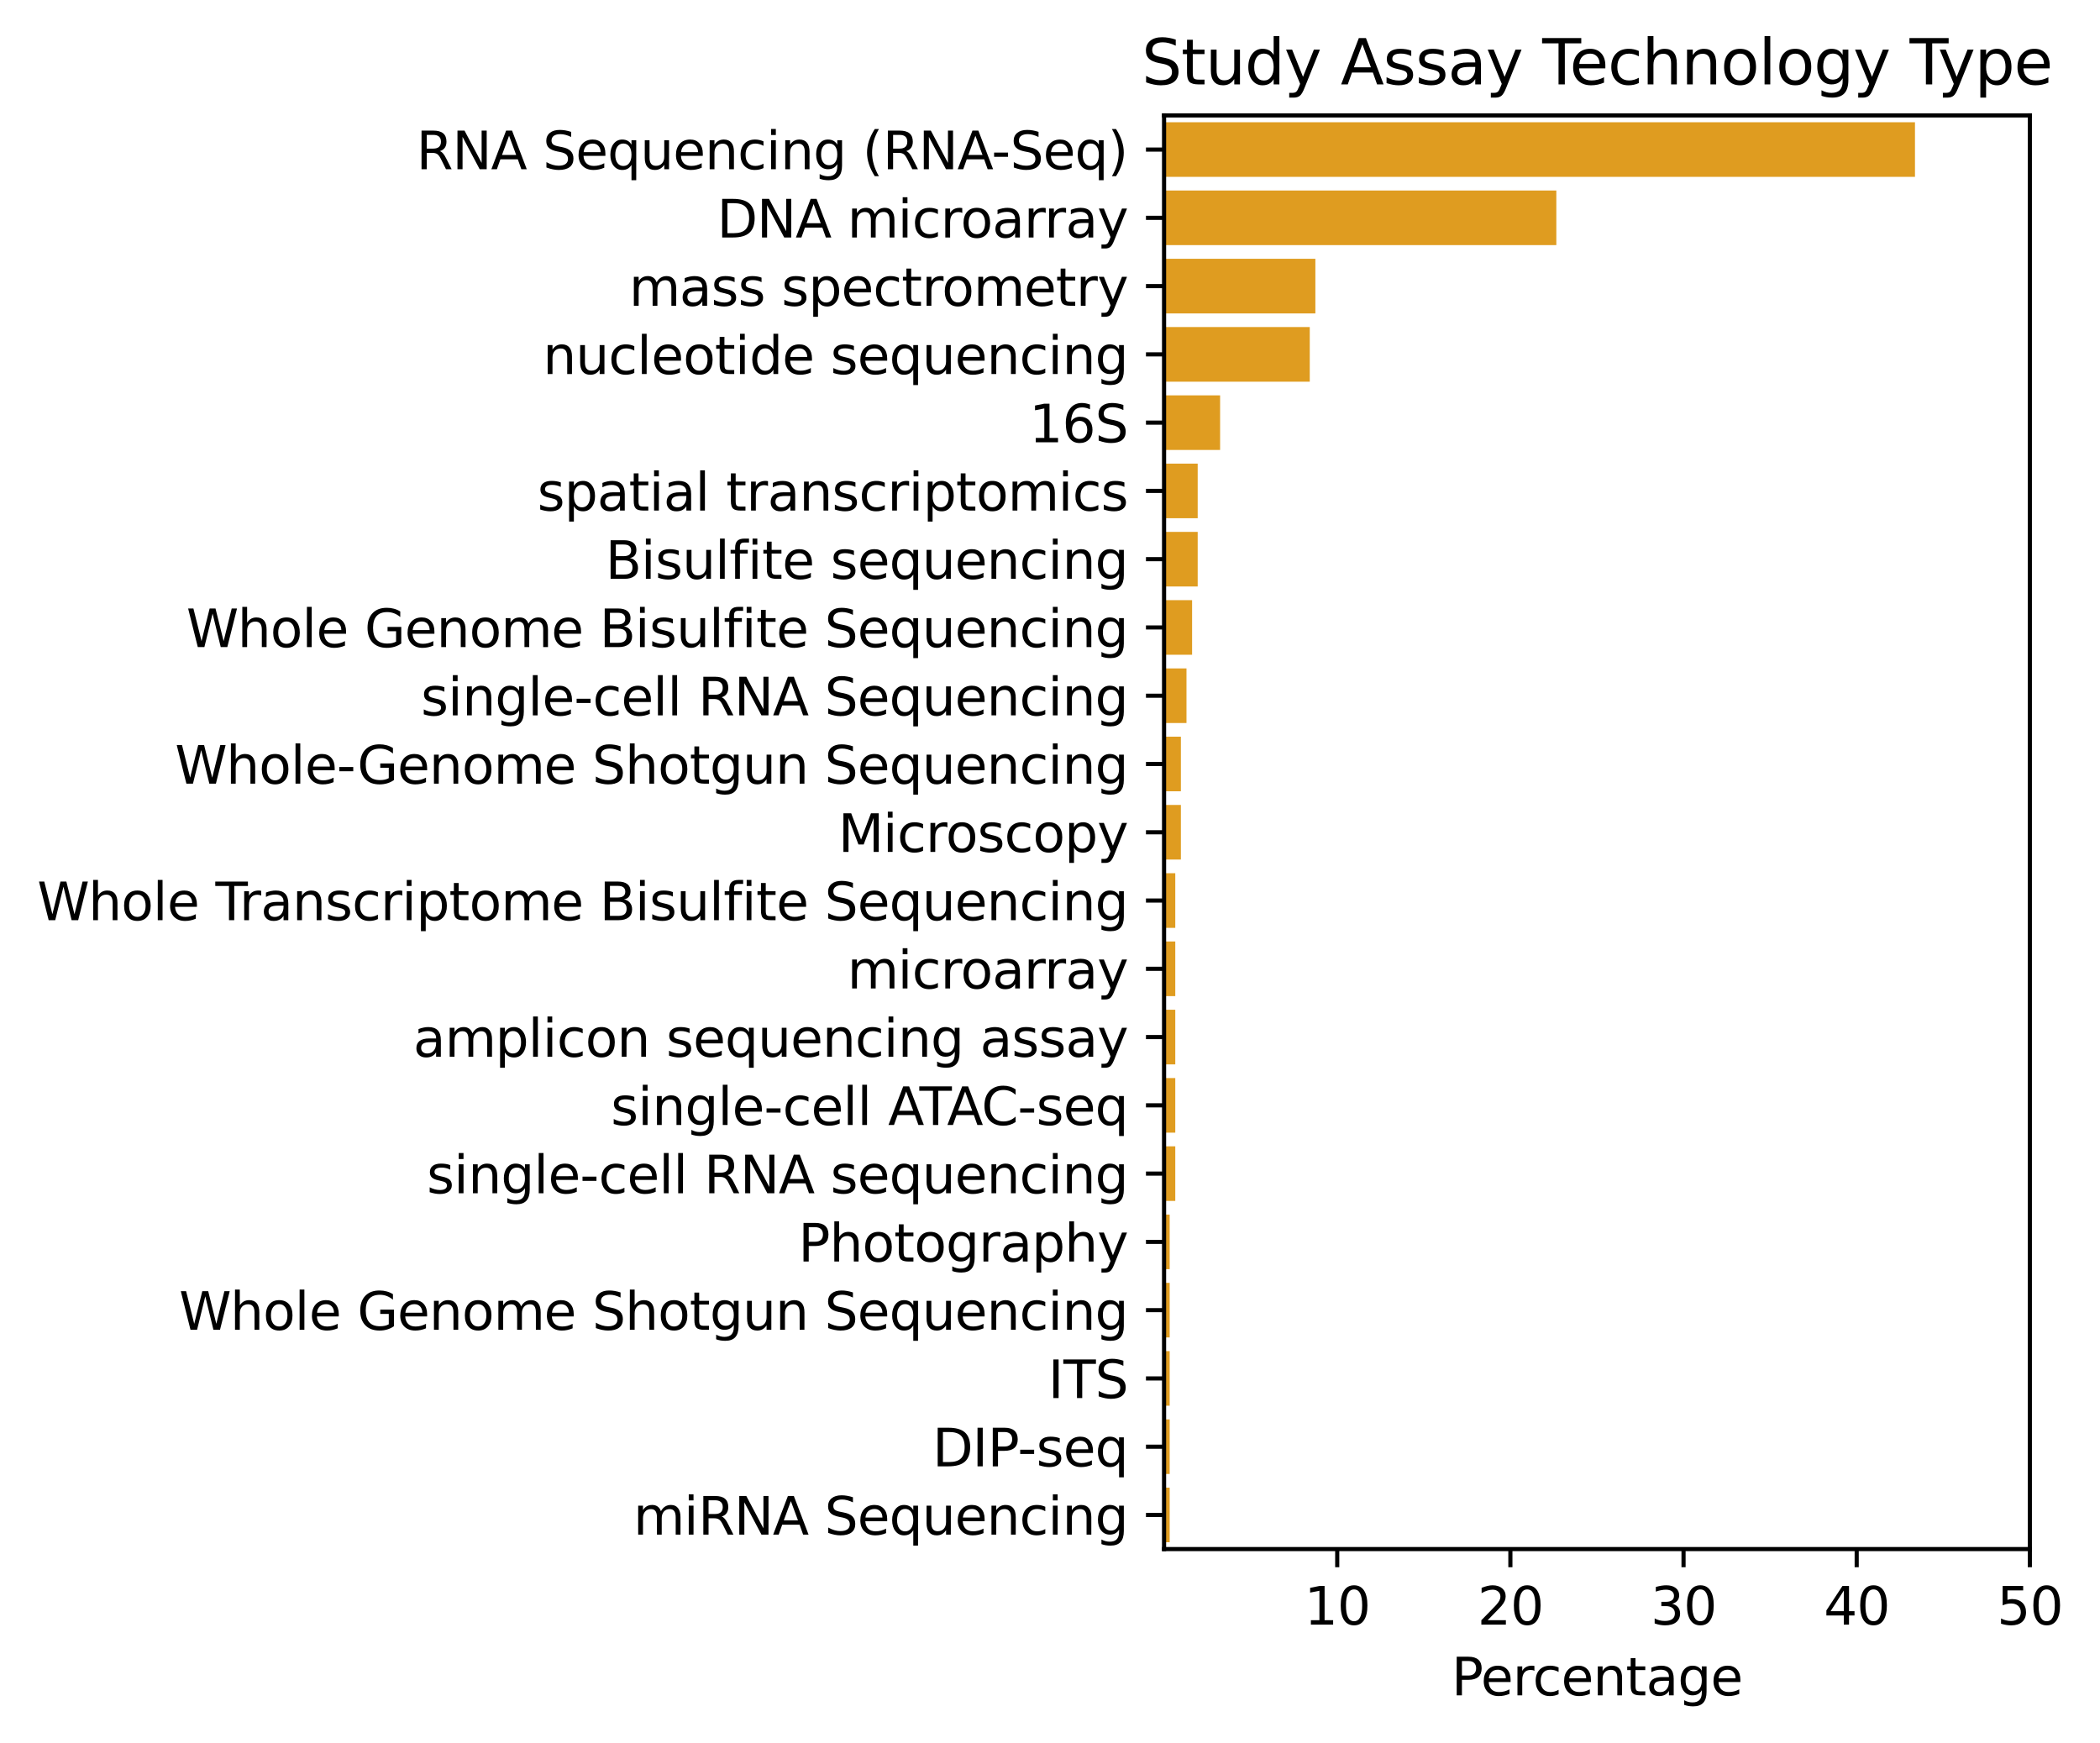 <?xml version="1.0" encoding="utf-8" standalone="no"?>
<!DOCTYPE svg PUBLIC "-//W3C//DTD SVG 1.1//EN"
  "http://www.w3.org/Graphics/SVG/1.1/DTD/svg11.dtd">
<svg xmlns:xlink="http://www.w3.org/1999/xlink" width="406.036pt" height="337.074pt" viewBox="0 0 406.036 337.074" xmlns="http://www.w3.org/2000/svg" version="1.1">
 <defs>
  <style type="text/css">*{stroke-linejoin: round; stroke-linecap: butt}</style>
 </defs>
 <g id="figure_1">
  <g id="patch_1">
   <path d="M 0 337.074 
L 406.036 337.074 
L 406.036 0 
L 0 0 
z
" style="fill: #ffffff"/>
  </g>
  <g id="axes_1">
   <g id="patch_2">
    <path d="M 225.073 299.518 
L 392.473 299.518 
L 392.473 22.318 
L 225.073 22.318 
z
" style="fill: #ffffff"/>
   </g>
   <g id="patch_3">
    <path d="M 225.073 23.638 
L 370.262 23.638 
L 370.262 34.198 
L 225.073 34.198 
z
" clip-path="url(#p87172ceb12)" style="fill: #df9c20"/>
   </g>
   <g id="patch_4">
    <path d="M 225.073 36.838 
L 300.918 36.838 
L 300.918 47.398 
L 225.073 47.398 
z
" clip-path="url(#p87172ceb12)" style="fill: #df9c20"/>
   </g>
   <g id="patch_5">
    <path d="M 225.073 50.038 
L 254.328 50.038 
L 254.328 60.598 
L 225.073 60.598 
z
" clip-path="url(#p87172ceb12)" style="fill: #df9c20"/>
   </g>
   <g id="patch_6">
    <path d="M 225.073 63.238 
L 253.244 63.238 
L 253.244 73.798 
L 225.073 73.798 
z
" clip-path="url(#p87172ceb12)" style="fill: #df9c20"/>
   </g>
   <g id="patch_7">
    <path d="M 225.073 76.438 
L 235.908 76.438 
L 235.908 86.998 
L 225.073 86.998 
z
" clip-path="url(#p87172ceb12)" style="fill: #df9c20"/>
   </g>
   <g id="patch_8">
    <path d="M 225.073 89.638 
L 231.574 89.638 
L 231.574 100.198 
L 225.073 100.198 
z
" clip-path="url(#p87172ceb12)" style="fill: #df9c20"/>
   </g>
   <g id="patch_9">
    <path d="M 225.073 102.838 
L 231.574 102.838 
L 231.574 113.398 
L 225.073 113.398 
z
" clip-path="url(#p87172ceb12)" style="fill: #df9c20"/>
   </g>
   <g id="patch_10">
    <path d="M 225.073 116.038 
L 230.491 116.038 
L 230.491 126.598 
L 225.073 126.598 
z
" clip-path="url(#p87172ceb12)" style="fill: #df9c20"/>
   </g>
   <g id="patch_11">
    <path d="M 225.073 129.238 
L 229.407 129.238 
L 229.407 139.798 
L 225.073 139.798 
z
" clip-path="url(#p87172ceb12)" style="fill: #df9c20"/>
   </g>
   <g id="patch_12">
    <path d="M 225.073 142.438 
L 228.324 142.438 
L 228.324 152.998 
L 225.073 152.998 
z
" clip-path="url(#p87172ceb12)" style="fill: #df9c20"/>
   </g>
   <g id="patch_13">
    <path d="M 225.073 155.638 
L 228.324 155.638 
L 228.324 166.198 
L 225.073 166.198 
z
" clip-path="url(#p87172ceb12)" style="fill: #df9c20"/>
   </g>
   <g id="patch_14">
    <path d="M 225.073 168.838 
L 227.24 168.838 
L 227.24 179.398 
L 225.073 179.398 
z
" clip-path="url(#p87172ceb12)" style="fill: #df9c20"/>
   </g>
   <g id="patch_15">
    <path d="M 225.073 182.038 
L 227.24 182.038 
L 227.24 192.598 
L 225.073 192.598 
z
" clip-path="url(#p87172ceb12)" style="fill: #df9c20"/>
   </g>
   <g id="patch_16">
    <path d="M 225.073 195.238 
L 227.24 195.238 
L 227.24 205.798 
L 225.073 205.798 
z
" clip-path="url(#p87172ceb12)" style="fill: #df9c20"/>
   </g>
   <g id="patch_17">
    <path d="M 225.073 208.438 
L 227.24 208.438 
L 227.24 218.998 
L 225.073 218.998 
z
" clip-path="url(#p87172ceb12)" style="fill: #df9c20"/>
   </g>
   <g id="patch_18">
    <path d="M 225.073 221.638 
L 227.24 221.638 
L 227.24 232.198 
L 225.073 232.198 
z
" clip-path="url(#p87172ceb12)" style="fill: #df9c20"/>
   </g>
   <g id="patch_19">
    <path d="M 225.073 234.838 
L 226.157 234.838 
L 226.157 245.398 
L 225.073 245.398 
z
" clip-path="url(#p87172ceb12)" style="fill: #df9c20"/>
   </g>
   <g id="patch_20">
    <path d="M 225.073 248.038 
L 226.157 248.038 
L 226.157 258.598 
L 225.073 258.598 
z
" clip-path="url(#p87172ceb12)" style="fill: #df9c20"/>
   </g>
   <g id="patch_21">
    <path d="M 225.073 261.238 
L 226.157 261.238 
L 226.157 271.798 
L 225.073 271.798 
z
" clip-path="url(#p87172ceb12)" style="fill: #df9c20"/>
   </g>
   <g id="patch_22">
    <path d="M 225.073 274.438 
L 226.157 274.438 
L 226.157 284.998 
L 225.073 284.998 
z
" clip-path="url(#p87172ceb12)" style="fill: #df9c20"/>
   </g>
   <g id="patch_23">
    <path d="M 225.073 287.638 
L 226.157 287.638 
L 226.157 298.198 
L 225.073 298.198 
z
" clip-path="url(#p87172ceb12)" style="fill: #df9c20"/>
   </g>
   <g id="matplotlib.axis_1">
    <g id="xtick_1">
     <g id="line2d_1">
      <defs>
       <path id="m08bdf1a662" d="M 0 0 
L 0 3.5 
" style="stroke: #000000; stroke-width: 0.8"/>
      </defs>
      <g>
       <use xlink:href="#m08bdf1a662" x="258.553" y="299.518" style="stroke: #000000; stroke-width: 0.8"/>
      </g>
     </g>
     <g id="text_1">
      <!-- 10 -->
      <g transform="translate(252.191 314.117) scale(0.1 -0.1)">
       <defs>
        <path id="DejaVuSans-31" d="M 794 531 
L 1825 531 
L 1825 4091 
L 703 3866 
L 703 4441 
L 1819 4666 
L 2450 4666 
L 2450 531 
L 3481 531 
L 3481 0 
L 794 0 
L 794 531 
z
" transform="scale(0.016)"/>
        <path id="DejaVuSans-30" d="M 2034 4250 
Q 1547 4250 1301 3770 
Q 1056 3291 1056 2328 
Q 1056 1369 1301 889 
Q 1547 409 2034 409 
Q 2525 409 2770 889 
Q 3016 1369 3016 2328 
Q 3016 3291 2770 3770 
Q 2525 4250 2034 4250 
z
M 2034 4750 
Q 2819 4750 3233 4129 
Q 3647 3509 3647 2328 
Q 3647 1150 3233 529 
Q 2819 -91 2034 -91 
Q 1250 -91 836 529 
Q 422 1150 422 2328 
Q 422 3509 836 4129 
Q 1250 4750 2034 4750 
z
" transform="scale(0.016)"/>
       </defs>
       <use xlink:href="#DejaVuSans-31"/>
       <use xlink:href="#DejaVuSans-30" x="63.623"/>
      </g>
     </g>
    </g>
    <g id="xtick_2">
     <g id="line2d_2">
      <g>
       <use xlink:href="#m08bdf1a662" x="292.033" y="299.518" style="stroke: #000000; stroke-width: 0.8"/>
      </g>
     </g>
     <g id="text_2">
      <!-- 20 -->
      <g transform="translate(285.671 314.117) scale(0.1 -0.1)">
       <defs>
        <path id="DejaVuSans-32" d="M 1228 531 
L 3431 531 
L 3431 0 
L 469 0 
L 469 531 
Q 828 903 1448 1529 
Q 2069 2156 2228 2338 
Q 2531 2678 2651 2914 
Q 2772 3150 2772 3378 
Q 2772 3750 2511 3984 
Q 2250 4219 1831 4219 
Q 1534 4219 1204 4116 
Q 875 4013 500 3803 
L 500 4441 
Q 881 4594 1212 4672 
Q 1544 4750 1819 4750 
Q 2544 4750 2975 4387 
Q 3406 4025 3406 3419 
Q 3406 3131 3298 2873 
Q 3191 2616 2906 2266 
Q 2828 2175 2409 1742 
Q 1991 1309 1228 531 
z
" transform="scale(0.016)"/>
       </defs>
       <use xlink:href="#DejaVuSans-32"/>
       <use xlink:href="#DejaVuSans-30" x="63.623"/>
      </g>
     </g>
    </g>
    <g id="xtick_3">
     <g id="line2d_3">
      <g>
       <use xlink:href="#m08bdf1a662" x="325.513" y="299.518" style="stroke: #000000; stroke-width: 0.8"/>
      </g>
     </g>
     <g id="text_3">
      <!-- 30 -->
      <g transform="translate(319.151 314.117) scale(0.1 -0.1)">
       <defs>
        <path id="DejaVuSans-33" d="M 2597 2516 
Q 3050 2419 3304 2112 
Q 3559 1806 3559 1356 
Q 3559 666 3084 287 
Q 2609 -91 1734 -91 
Q 1441 -91 1130 -33 
Q 819 25 488 141 
L 488 750 
Q 750 597 1062 519 
Q 1375 441 1716 441 
Q 2309 441 2620 675 
Q 2931 909 2931 1356 
Q 2931 1769 2642 2001 
Q 2353 2234 1838 2234 
L 1294 2234 
L 1294 2753 
L 1863 2753 
Q 2328 2753 2575 2939 
Q 2822 3125 2822 3475 
Q 2822 3834 2567 4026 
Q 2313 4219 1838 4219 
Q 1578 4219 1281 4162 
Q 984 4106 628 3988 
L 628 4550 
Q 988 4650 1302 4700 
Q 1616 4750 1894 4750 
Q 2613 4750 3031 4423 
Q 3450 4097 3450 3541 
Q 3450 3153 3228 2886 
Q 3006 2619 2597 2516 
z
" transform="scale(0.016)"/>
       </defs>
       <use xlink:href="#DejaVuSans-33"/>
       <use xlink:href="#DejaVuSans-30" x="63.623"/>
      </g>
     </g>
    </g>
    <g id="xtick_4">
     <g id="line2d_4">
      <g>
       <use xlink:href="#m08bdf1a662" x="358.993" y="299.518" style="stroke: #000000; stroke-width: 0.8"/>
      </g>
     </g>
     <g id="text_4">
      <!-- 40 -->
      <g transform="translate(352.631 314.117) scale(0.1 -0.1)">
       <defs>
        <path id="DejaVuSans-34" d="M 2419 4116 
L 825 1625 
L 2419 1625 
L 2419 4116 
z
M 2253 4666 
L 3047 4666 
L 3047 1625 
L 3713 1625 
L 3713 1100 
L 3047 1100 
L 3047 0 
L 2419 0 
L 2419 1100 
L 313 1100 
L 313 1709 
L 2253 4666 
z
" transform="scale(0.016)"/>
       </defs>
       <use xlink:href="#DejaVuSans-34"/>
       <use xlink:href="#DejaVuSans-30" x="63.623"/>
      </g>
     </g>
    </g>
    <g id="xtick_5">
     <g id="line2d_5">
      <g>
       <use xlink:href="#m08bdf1a662" x="392.473" y="299.518" style="stroke: #000000; stroke-width: 0.8"/>
      </g>
     </g>
     <g id="text_5">
      <!-- 50 -->
      <g transform="translate(386.111 314.117) scale(0.1 -0.1)">
       <defs>
        <path id="DejaVuSans-35" d="M 691 4666 
L 3169 4666 
L 3169 4134 
L 1269 4134 
L 1269 2991 
Q 1406 3038 1543 3061 
Q 1681 3084 1819 3084 
Q 2600 3084 3056 2656 
Q 3513 2228 3513 1497 
Q 3513 744 3044 326 
Q 2575 -91 1722 -91 
Q 1428 -91 1123 -41 
Q 819 9 494 109 
L 494 744 
Q 775 591 1075 516 
Q 1375 441 1709 441 
Q 2250 441 2565 725 
Q 2881 1009 2881 1497 
Q 2881 1984 2565 2268 
Q 2250 2553 1709 2553 
Q 1456 2553 1204 2497 
Q 953 2441 691 2322 
L 691 4666 
z
" transform="scale(0.016)"/>
       </defs>
       <use xlink:href="#DejaVuSans-35"/>
       <use xlink:href="#DejaVuSans-30" x="63.623"/>
      </g>
     </g>
    </g>
    <g id="text_6">
     <!-- Percentage -->
     <g transform="translate(280.651 327.795) scale(0.1 -0.1)">
      <defs>
       <path id="DejaVuSans-50" d="M 1259 4147 
L 1259 2394 
L 2053 2394 
Q 2494 2394 2734 2622 
Q 2975 2850 2975 3272 
Q 2975 3691 2734 3919 
Q 2494 4147 2053 4147 
L 1259 4147 
z
M 628 4666 
L 2053 4666 
Q 2838 4666 3239 4311 
Q 3641 3956 3641 3272 
Q 3641 2581 3239 2228 
Q 2838 1875 2053 1875 
L 1259 1875 
L 1259 0 
L 628 0 
L 628 4666 
z
" transform="scale(0.016)"/>
       <path id="DejaVuSans-65" d="M 3597 1894 
L 3597 1613 
L 953 1613 
Q 991 1019 1311 708 
Q 1631 397 2203 397 
Q 2534 397 2845 478 
Q 3156 559 3463 722 
L 3463 178 
Q 3153 47 2828 -22 
Q 2503 -91 2169 -91 
Q 1331 -91 842 396 
Q 353 884 353 1716 
Q 353 2575 817 3079 
Q 1281 3584 2069 3584 
Q 2775 3584 3186 3129 
Q 3597 2675 3597 1894 
z
M 3022 2063 
Q 3016 2534 2758 2815 
Q 2500 3097 2075 3097 
Q 1594 3097 1305 2825 
Q 1016 2553 972 2059 
L 3022 2063 
z
" transform="scale(0.016)"/>
       <path id="DejaVuSans-72" d="M 2631 2963 
Q 2534 3019 2420 3045 
Q 2306 3072 2169 3072 
Q 1681 3072 1420 2755 
Q 1159 2438 1159 1844 
L 1159 0 
L 581 0 
L 581 3500 
L 1159 3500 
L 1159 2956 
Q 1341 3275 1631 3429 
Q 1922 3584 2338 3584 
Q 2397 3584 2469 3576 
Q 2541 3569 2628 3553 
L 2631 2963 
z
" transform="scale(0.016)"/>
       <path id="DejaVuSans-63" d="M 3122 3366 
L 3122 2828 
Q 2878 2963 2633 3030 
Q 2388 3097 2138 3097 
Q 1578 3097 1268 2742 
Q 959 2388 959 1747 
Q 959 1106 1268 751 
Q 1578 397 2138 397 
Q 2388 397 2633 464 
Q 2878 531 3122 666 
L 3122 134 
Q 2881 22 2623 -34 
Q 2366 -91 2075 -91 
Q 1284 -91 818 406 
Q 353 903 353 1747 
Q 353 2603 823 3093 
Q 1294 3584 2113 3584 
Q 2378 3584 2631 3529 
Q 2884 3475 3122 3366 
z
" transform="scale(0.016)"/>
       <path id="DejaVuSans-6e" d="M 3513 2113 
L 3513 0 
L 2938 0 
L 2938 2094 
Q 2938 2591 2744 2837 
Q 2550 3084 2163 3084 
Q 1697 3084 1428 2787 
Q 1159 2491 1159 1978 
L 1159 0 
L 581 0 
L 581 3500 
L 1159 3500 
L 1159 2956 
Q 1366 3272 1645 3428 
Q 1925 3584 2291 3584 
Q 2894 3584 3203 3211 
Q 3513 2838 3513 2113 
z
" transform="scale(0.016)"/>
       <path id="DejaVuSans-74" d="M 1172 4494 
L 1172 3500 
L 2356 3500 
L 2356 3053 
L 1172 3053 
L 1172 1153 
Q 1172 725 1289 603 
Q 1406 481 1766 481 
L 2356 481 
L 2356 0 
L 1766 0 
Q 1100 0 847 248 
Q 594 497 594 1153 
L 594 3053 
L 172 3053 
L 172 3500 
L 594 3500 
L 594 4494 
L 1172 4494 
z
" transform="scale(0.016)"/>
       <path id="DejaVuSans-61" d="M 2194 1759 
Q 1497 1759 1228 1600 
Q 959 1441 959 1056 
Q 959 750 1161 570 
Q 1363 391 1709 391 
Q 2188 391 2477 730 
Q 2766 1069 2766 1631 
L 2766 1759 
L 2194 1759 
z
M 3341 1997 
L 3341 0 
L 2766 0 
L 2766 531 
Q 2569 213 2275 61 
Q 1981 -91 1556 -91 
Q 1019 -91 701 211 
Q 384 513 384 1019 
Q 384 1609 779 1909 
Q 1175 2209 1959 2209 
L 2766 2209 
L 2766 2266 
Q 2766 2663 2505 2880 
Q 2244 3097 1772 3097 
Q 1472 3097 1187 3025 
Q 903 2953 641 2809 
L 641 3341 
Q 956 3463 1253 3523 
Q 1550 3584 1831 3584 
Q 2591 3584 2966 3190 
Q 3341 2797 3341 1997 
z
" transform="scale(0.016)"/>
       <path id="DejaVuSans-67" d="M 2906 1791 
Q 2906 2416 2648 2759 
Q 2391 3103 1925 3103 
Q 1463 3103 1205 2759 
Q 947 2416 947 1791 
Q 947 1169 1205 825 
Q 1463 481 1925 481 
Q 2391 481 2648 825 
Q 2906 1169 2906 1791 
z
M 3481 434 
Q 3481 -459 3084 -895 
Q 2688 -1331 1869 -1331 
Q 1566 -1331 1297 -1286 
Q 1028 -1241 775 -1147 
L 775 -588 
Q 1028 -725 1275 -790 
Q 1522 -856 1778 -856 
Q 2344 -856 2625 -561 
Q 2906 -266 2906 331 
L 2906 616 
Q 2728 306 2450 153 
Q 2172 0 1784 0 
Q 1141 0 747 490 
Q 353 981 353 1791 
Q 353 2603 747 3093 
Q 1141 3584 1784 3584 
Q 2172 3584 2450 3431 
Q 2728 3278 2906 2969 
L 2906 3500 
L 3481 3500 
L 3481 434 
z
" transform="scale(0.016)"/>
      </defs>
      <use xlink:href="#DejaVuSans-50"/>
      <use xlink:href="#DejaVuSans-65" x="56.678"/>
      <use xlink:href="#DejaVuSans-72" x="118.201"/>
      <use xlink:href="#DejaVuSans-63" x="157.064"/>
      <use xlink:href="#DejaVuSans-65" x="212.045"/>
      <use xlink:href="#DejaVuSans-6e" x="273.568"/>
      <use xlink:href="#DejaVuSans-74" x="336.947"/>
      <use xlink:href="#DejaVuSans-61" x="376.156"/>
      <use xlink:href="#DejaVuSans-67" x="437.436"/>
      <use xlink:href="#DejaVuSans-65" x="500.912"/>
     </g>
    </g>
   </g>
   <g id="matplotlib.axis_2">
    <g id="ytick_1">
     <g id="line2d_6">
      <defs>
       <path id="mfddbf883bd" d="M 0 0 
L -3.5 0 
" style="stroke: #000000; stroke-width: 0.8"/>
      </defs>
      <g>
       <use xlink:href="#mfddbf883bd" x="225.073" y="28.918" style="stroke: #000000; stroke-width: 0.8"/>
      </g>
     </g>
     <g id="text_7">
      <!-- RNA Sequencing (RNA-Seq) -->
      <g transform="translate(80.5 32.717) scale(0.1 -0.1)">
       <defs>
        <path id="DejaVuSans-52" d="M 2841 2188 
Q 3044 2119 3236 1894 
Q 3428 1669 3622 1275 
L 4263 0 
L 3584 0 
L 2988 1197 
Q 2756 1666 2539 1819 
Q 2322 1972 1947 1972 
L 1259 1972 
L 1259 0 
L 628 0 
L 628 4666 
L 2053 4666 
Q 2853 4666 3247 4331 
Q 3641 3997 3641 3322 
Q 3641 2881 3436 2590 
Q 3231 2300 2841 2188 
z
M 1259 4147 
L 1259 2491 
L 2053 2491 
Q 2509 2491 2742 2702 
Q 2975 2913 2975 3322 
Q 2975 3731 2742 3939 
Q 2509 4147 2053 4147 
L 1259 4147 
z
" transform="scale(0.016)"/>
        <path id="DejaVuSans-4e" d="M 628 4666 
L 1478 4666 
L 3547 763 
L 3547 4666 
L 4159 4666 
L 4159 0 
L 3309 0 
L 1241 3903 
L 1241 0 
L 628 0 
L 628 4666 
z
" transform="scale(0.016)"/>
        <path id="DejaVuSans-41" d="M 2188 4044 
L 1331 1722 
L 3047 1722 
L 2188 4044 
z
M 1831 4666 
L 2547 4666 
L 4325 0 
L 3669 0 
L 3244 1197 
L 1141 1197 
L 716 0 
L 50 0 
L 1831 4666 
z
" transform="scale(0.016)"/>
        <path id="DejaVuSans-20" transform="scale(0.016)"/>
        <path id="DejaVuSans-53" d="M 3425 4513 
L 3425 3897 
Q 3066 4069 2747 4153 
Q 2428 4238 2131 4238 
Q 1616 4238 1336 4038 
Q 1056 3838 1056 3469 
Q 1056 3159 1242 3001 
Q 1428 2844 1947 2747 
L 2328 2669 
Q 3034 2534 3370 2195 
Q 3706 1856 3706 1288 
Q 3706 609 3251 259 
Q 2797 -91 1919 -91 
Q 1588 -91 1214 -16 
Q 841 59 441 206 
L 441 856 
Q 825 641 1194 531 
Q 1563 422 1919 422 
Q 2459 422 2753 634 
Q 3047 847 3047 1241 
Q 3047 1584 2836 1778 
Q 2625 1972 2144 2069 
L 1759 2144 
Q 1053 2284 737 2584 
Q 422 2884 422 3419 
Q 422 4038 858 4394 
Q 1294 4750 2059 4750 
Q 2388 4750 2728 4690 
Q 3069 4631 3425 4513 
z
" transform="scale(0.016)"/>
        <path id="DejaVuSans-71" d="M 947 1747 
Q 947 1113 1208 752 
Q 1469 391 1925 391 
Q 2381 391 2643 752 
Q 2906 1113 2906 1747 
Q 2906 2381 2643 2742 
Q 2381 3103 1925 3103 
Q 1469 3103 1208 2742 
Q 947 2381 947 1747 
z
M 2906 525 
Q 2725 213 2448 61 
Q 2172 -91 1784 -91 
Q 1150 -91 751 415 
Q 353 922 353 1747 
Q 353 2572 751 3078 
Q 1150 3584 1784 3584 
Q 2172 3584 2448 3432 
Q 2725 3281 2906 2969 
L 2906 3500 
L 3481 3500 
L 3481 -1331 
L 2906 -1331 
L 2906 525 
z
" transform="scale(0.016)"/>
        <path id="DejaVuSans-75" d="M 544 1381 
L 544 3500 
L 1119 3500 
L 1119 1403 
Q 1119 906 1312 657 
Q 1506 409 1894 409 
Q 2359 409 2629 706 
Q 2900 1003 2900 1516 
L 2900 3500 
L 3475 3500 
L 3475 0 
L 2900 0 
L 2900 538 
Q 2691 219 2414 64 
Q 2138 -91 1772 -91 
Q 1169 -91 856 284 
Q 544 659 544 1381 
z
M 1991 3584 
L 1991 3584 
z
" transform="scale(0.016)"/>
        <path id="DejaVuSans-69" d="M 603 3500 
L 1178 3500 
L 1178 0 
L 603 0 
L 603 3500 
z
M 603 4863 
L 1178 4863 
L 1178 4134 
L 603 4134 
L 603 4863 
z
" transform="scale(0.016)"/>
        <path id="DejaVuSans-28" d="M 1984 4856 
Q 1566 4138 1362 3434 
Q 1159 2731 1159 2009 
Q 1159 1288 1364 580 
Q 1569 -128 1984 -844 
L 1484 -844 
Q 1016 -109 783 600 
Q 550 1309 550 2009 
Q 550 2706 781 3412 
Q 1013 4119 1484 4856 
L 1984 4856 
z
" transform="scale(0.016)"/>
        <path id="DejaVuSans-2d" d="M 313 2009 
L 1997 2009 
L 1997 1497 
L 313 1497 
L 313 2009 
z
" transform="scale(0.016)"/>
        <path id="DejaVuSans-29" d="M 513 4856 
L 1013 4856 
Q 1481 4119 1714 3412 
Q 1947 2706 1947 2009 
Q 1947 1309 1714 600 
Q 1481 -109 1013 -844 
L 513 -844 
Q 928 -128 1133 580 
Q 1338 1288 1338 2009 
Q 1338 2731 1133 3434 
Q 928 4138 513 4856 
z
" transform="scale(0.016)"/>
       </defs>
       <use xlink:href="#DejaVuSans-52"/>
       <use xlink:href="#DejaVuSans-4e" x="69.482"/>
       <use xlink:href="#DejaVuSans-41" x="144.287"/>
       <use xlink:href="#DejaVuSans-20" x="212.695"/>
       <use xlink:href="#DejaVuSans-53" x="244.482"/>
       <use xlink:href="#DejaVuSans-65" x="307.959"/>
       <use xlink:href="#DejaVuSans-71" x="369.482"/>
       <use xlink:href="#DejaVuSans-75" x="432.959"/>
       <use xlink:href="#DejaVuSans-65" x="496.338"/>
       <use xlink:href="#DejaVuSans-6e" x="557.861"/>
       <use xlink:href="#DejaVuSans-63" x="621.24"/>
       <use xlink:href="#DejaVuSans-69" x="676.221"/>
       <use xlink:href="#DejaVuSans-6e" x="704.004"/>
       <use xlink:href="#DejaVuSans-67" x="767.383"/>
       <use xlink:href="#DejaVuSans-20" x="830.859"/>
       <use xlink:href="#DejaVuSans-28" x="862.646"/>
       <use xlink:href="#DejaVuSans-52" x="901.66"/>
       <use xlink:href="#DejaVuSans-4e" x="971.143"/>
       <use xlink:href="#DejaVuSans-41" x="1045.947"/>
       <use xlink:href="#DejaVuSans-2d" x="1112.105"/>
       <use xlink:href="#DejaVuSans-53" x="1148.189"/>
       <use xlink:href="#DejaVuSans-65" x="1211.666"/>
       <use xlink:href="#DejaVuSans-71" x="1273.189"/>
       <use xlink:href="#DejaVuSans-29" x="1336.666"/>
      </g>
     </g>
    </g>
    <g id="ytick_2">
     <g id="line2d_7">
      <g>
       <use xlink:href="#mfddbf883bd" x="225.073" y="42.118" style="stroke: #000000; stroke-width: 0.8"/>
      </g>
     </g>
     <g id="text_8">
      <!-- DNA microarray -->
      <g transform="translate(138.63 45.917) scale(0.1 -0.1)">
       <defs>
        <path id="DejaVuSans-44" d="M 1259 4147 
L 1259 519 
L 2022 519 
Q 2988 519 3436 956 
Q 3884 1394 3884 2338 
Q 3884 3275 3436 3711 
Q 2988 4147 2022 4147 
L 1259 4147 
z
M 628 4666 
L 1925 4666 
Q 3281 4666 3915 4102 
Q 4550 3538 4550 2338 
Q 4550 1131 3912 565 
Q 3275 0 1925 0 
L 628 0 
L 628 4666 
z
" transform="scale(0.016)"/>
        <path id="DejaVuSans-6d" d="M 3328 2828 
Q 3544 3216 3844 3400 
Q 4144 3584 4550 3584 
Q 5097 3584 5394 3201 
Q 5691 2819 5691 2113 
L 5691 0 
L 5113 0 
L 5113 2094 
Q 5113 2597 4934 2840 
Q 4756 3084 4391 3084 
Q 3944 3084 3684 2787 
Q 3425 2491 3425 1978 
L 3425 0 
L 2847 0 
L 2847 2094 
Q 2847 2600 2669 2842 
Q 2491 3084 2119 3084 
Q 1678 3084 1418 2786 
Q 1159 2488 1159 1978 
L 1159 0 
L 581 0 
L 581 3500 
L 1159 3500 
L 1159 2956 
Q 1356 3278 1631 3431 
Q 1906 3584 2284 3584 
Q 2666 3584 2933 3390 
Q 3200 3197 3328 2828 
z
" transform="scale(0.016)"/>
        <path id="DejaVuSans-6f" d="M 1959 3097 
Q 1497 3097 1228 2736 
Q 959 2375 959 1747 
Q 959 1119 1226 758 
Q 1494 397 1959 397 
Q 2419 397 2687 759 
Q 2956 1122 2956 1747 
Q 2956 2369 2687 2733 
Q 2419 3097 1959 3097 
z
M 1959 3584 
Q 2709 3584 3137 3096 
Q 3566 2609 3566 1747 
Q 3566 888 3137 398 
Q 2709 -91 1959 -91 
Q 1206 -91 779 398 
Q 353 888 353 1747 
Q 353 2609 779 3096 
Q 1206 3584 1959 3584 
z
" transform="scale(0.016)"/>
        <path id="DejaVuSans-79" d="M 2059 -325 
Q 1816 -950 1584 -1140 
Q 1353 -1331 966 -1331 
L 506 -1331 
L 506 -850 
L 844 -850 
Q 1081 -850 1212 -737 
Q 1344 -625 1503 -206 
L 1606 56 
L 191 3500 
L 800 3500 
L 1894 763 
L 2988 3500 
L 3597 3500 
L 2059 -325 
z
" transform="scale(0.016)"/>
       </defs>
       <use xlink:href="#DejaVuSans-44"/>
       <use xlink:href="#DejaVuSans-4e" x="77.002"/>
       <use xlink:href="#DejaVuSans-41" x="151.807"/>
       <use xlink:href="#DejaVuSans-20" x="220.215"/>
       <use xlink:href="#DejaVuSans-6d" x="252.002"/>
       <use xlink:href="#DejaVuSans-69" x="349.414"/>
       <use xlink:href="#DejaVuSans-63" x="377.197"/>
       <use xlink:href="#DejaVuSans-72" x="432.178"/>
       <use xlink:href="#DejaVuSans-6f" x="471.041"/>
       <use xlink:href="#DejaVuSans-61" x="532.223"/>
       <use xlink:href="#DejaVuSans-72" x="593.502"/>
       <use xlink:href="#DejaVuSans-72" x="632.865"/>
       <use xlink:href="#DejaVuSans-61" x="673.979"/>
       <use xlink:href="#DejaVuSans-79" x="735.258"/>
      </g>
     </g>
    </g>
    <g id="ytick_3">
     <g id="line2d_8">
      <g>
       <use xlink:href="#mfddbf883bd" x="225.073" y="55.318" style="stroke: #000000; stroke-width: 0.8"/>
      </g>
     </g>
     <g id="text_9">
      <!-- mass spectrometry -->
      <g transform="translate(121.63 59.117) scale(0.1 -0.1)">
       <defs>
        <path id="DejaVuSans-73" d="M 2834 3397 
L 2834 2853 
Q 2591 2978 2328 3040 
Q 2066 3103 1784 3103 
Q 1356 3103 1142 2972 
Q 928 2841 928 2578 
Q 928 2378 1081 2264 
Q 1234 2150 1697 2047 
L 1894 2003 
Q 2506 1872 2764 1633 
Q 3022 1394 3022 966 
Q 3022 478 2636 193 
Q 2250 -91 1575 -91 
Q 1294 -91 989 -36 
Q 684 19 347 128 
L 347 722 
Q 666 556 975 473 
Q 1284 391 1588 391 
Q 1994 391 2212 530 
Q 2431 669 2431 922 
Q 2431 1156 2273 1281 
Q 2116 1406 1581 1522 
L 1381 1569 
Q 847 1681 609 1914 
Q 372 2147 372 2553 
Q 372 3047 722 3315 
Q 1072 3584 1716 3584 
Q 2034 3584 2315 3537 
Q 2597 3491 2834 3397 
z
" transform="scale(0.016)"/>
        <path id="DejaVuSans-70" d="M 1159 525 
L 1159 -1331 
L 581 -1331 
L 581 3500 
L 1159 3500 
L 1159 2969 
Q 1341 3281 1617 3432 
Q 1894 3584 2278 3584 
Q 2916 3584 3314 3078 
Q 3713 2572 3713 1747 
Q 3713 922 3314 415 
Q 2916 -91 2278 -91 
Q 1894 -91 1617 61 
Q 1341 213 1159 525 
z
M 3116 1747 
Q 3116 2381 2855 2742 
Q 2594 3103 2138 3103 
Q 1681 3103 1420 2742 
Q 1159 2381 1159 1747 
Q 1159 1113 1420 752 
Q 1681 391 2138 391 
Q 2594 391 2855 752 
Q 3116 1113 3116 1747 
z
" transform="scale(0.016)"/>
       </defs>
       <use xlink:href="#DejaVuSans-6d"/>
       <use xlink:href="#DejaVuSans-61" x="97.412"/>
       <use xlink:href="#DejaVuSans-73" x="158.691"/>
       <use xlink:href="#DejaVuSans-73" x="210.791"/>
       <use xlink:href="#DejaVuSans-20" x="262.891"/>
       <use xlink:href="#DejaVuSans-73" x="294.678"/>
       <use xlink:href="#DejaVuSans-70" x="346.777"/>
       <use xlink:href="#DejaVuSans-65" x="410.254"/>
       <use xlink:href="#DejaVuSans-63" x="471.777"/>
       <use xlink:href="#DejaVuSans-74" x="526.758"/>
       <use xlink:href="#DejaVuSans-72" x="565.967"/>
       <use xlink:href="#DejaVuSans-6f" x="604.83"/>
       <use xlink:href="#DejaVuSans-6d" x="666.012"/>
       <use xlink:href="#DejaVuSans-65" x="763.424"/>
       <use xlink:href="#DejaVuSans-74" x="824.947"/>
       <use xlink:href="#DejaVuSans-72" x="864.156"/>
       <use xlink:href="#DejaVuSans-79" x="905.27"/>
      </g>
     </g>
    </g>
    <g id="ytick_4">
     <g id="line2d_9">
      <g>
       <use xlink:href="#mfddbf883bd" x="225.073" y="68.518" style="stroke: #000000; stroke-width: 0.8"/>
      </g>
     </g>
     <g id="text_10">
      <!-- nucleotide sequencing -->
      <g transform="translate(104.97 72.317) scale(0.1 -0.1)">
       <defs>
        <path id="DejaVuSans-6c" d="M 603 4863 
L 1178 4863 
L 1178 0 
L 603 0 
L 603 4863 
z
" transform="scale(0.016)"/>
        <path id="DejaVuSans-64" d="M 2906 2969 
L 2906 4863 
L 3481 4863 
L 3481 0 
L 2906 0 
L 2906 525 
Q 2725 213 2448 61 
Q 2172 -91 1784 -91 
Q 1150 -91 751 415 
Q 353 922 353 1747 
Q 353 2572 751 3078 
Q 1150 3584 1784 3584 
Q 2172 3584 2448 3432 
Q 2725 3281 2906 2969 
z
M 947 1747 
Q 947 1113 1208 752 
Q 1469 391 1925 391 
Q 2381 391 2643 752 
Q 2906 1113 2906 1747 
Q 2906 2381 2643 2742 
Q 2381 3103 1925 3103 
Q 1469 3103 1208 2742 
Q 947 2381 947 1747 
z
" transform="scale(0.016)"/>
       </defs>
       <use xlink:href="#DejaVuSans-6e"/>
       <use xlink:href="#DejaVuSans-75" x="63.379"/>
       <use xlink:href="#DejaVuSans-63" x="126.758"/>
       <use xlink:href="#DejaVuSans-6c" x="181.738"/>
       <use xlink:href="#DejaVuSans-65" x="209.521"/>
       <use xlink:href="#DejaVuSans-6f" x="271.045"/>
       <use xlink:href="#DejaVuSans-74" x="332.227"/>
       <use xlink:href="#DejaVuSans-69" x="371.436"/>
       <use xlink:href="#DejaVuSans-64" x="399.219"/>
       <use xlink:href="#DejaVuSans-65" x="462.695"/>
       <use xlink:href="#DejaVuSans-20" x="524.219"/>
       <use xlink:href="#DejaVuSans-73" x="556.006"/>
       <use xlink:href="#DejaVuSans-65" x="608.105"/>
       <use xlink:href="#DejaVuSans-71" x="669.629"/>
       <use xlink:href="#DejaVuSans-75" x="733.105"/>
       <use xlink:href="#DejaVuSans-65" x="796.484"/>
       <use xlink:href="#DejaVuSans-6e" x="858.008"/>
       <use xlink:href="#DejaVuSans-63" x="921.387"/>
       <use xlink:href="#DejaVuSans-69" x="976.367"/>
       <use xlink:href="#DejaVuSans-6e" x="1004.15"/>
       <use xlink:href="#DejaVuSans-67" x="1067.529"/>
      </g>
     </g>
    </g>
    <g id="ytick_5">
     <g id="line2d_10">
      <g>
       <use xlink:href="#mfddbf883bd" x="225.073" y="81.718" style="stroke: #000000; stroke-width: 0.8"/>
      </g>
     </g>
     <g id="text_11">
      <!-- 16S -->
      <g transform="translate(199 85.517) scale(0.1 -0.1)">
       <defs>
        <path id="DejaVuSans-36" d="M 2113 2584 
Q 1688 2584 1439 2293 
Q 1191 2003 1191 1497 
Q 1191 994 1439 701 
Q 1688 409 2113 409 
Q 2538 409 2786 701 
Q 3034 994 3034 1497 
Q 3034 2003 2786 2293 
Q 2538 2584 2113 2584 
z
M 3366 4563 
L 3366 3988 
Q 3128 4100 2886 4159 
Q 2644 4219 2406 4219 
Q 1781 4219 1451 3797 
Q 1122 3375 1075 2522 
Q 1259 2794 1537 2939 
Q 1816 3084 2150 3084 
Q 2853 3084 3261 2657 
Q 3669 2231 3669 1497 
Q 3669 778 3244 343 
Q 2819 -91 2113 -91 
Q 1303 -91 875 529 
Q 447 1150 447 2328 
Q 447 3434 972 4092 
Q 1497 4750 2381 4750 
Q 2619 4750 2861 4703 
Q 3103 4656 3366 4563 
z
" transform="scale(0.016)"/>
       </defs>
       <use xlink:href="#DejaVuSans-31"/>
       <use xlink:href="#DejaVuSans-36" x="63.623"/>
       <use xlink:href="#DejaVuSans-53" x="127.246"/>
      </g>
     </g>
    </g>
    <g id="ytick_6">
     <g id="line2d_11">
      <g>
       <use xlink:href="#mfddbf883bd" x="225.073" y="94.918" style="stroke: #000000; stroke-width: 0.8"/>
      </g>
     </g>
     <g id="text_12">
      <!-- spatial transcriptomics -->
      <g transform="translate(103.897 98.717) scale(0.1 -0.1)">
       <use xlink:href="#DejaVuSans-73"/>
       <use xlink:href="#DejaVuSans-70" x="52.1"/>
       <use xlink:href="#DejaVuSans-61" x="115.576"/>
       <use xlink:href="#DejaVuSans-74" x="176.855"/>
       <use xlink:href="#DejaVuSans-69" x="216.064"/>
       <use xlink:href="#DejaVuSans-61" x="243.848"/>
       <use xlink:href="#DejaVuSans-6c" x="305.127"/>
       <use xlink:href="#DejaVuSans-20" x="332.91"/>
       <use xlink:href="#DejaVuSans-74" x="364.697"/>
       <use xlink:href="#DejaVuSans-72" x="403.906"/>
       <use xlink:href="#DejaVuSans-61" x="445.02"/>
       <use xlink:href="#DejaVuSans-6e" x="506.299"/>
       <use xlink:href="#DejaVuSans-73" x="569.678"/>
       <use xlink:href="#DejaVuSans-63" x="621.777"/>
       <use xlink:href="#DejaVuSans-72" x="676.758"/>
       <use xlink:href="#DejaVuSans-69" x="717.871"/>
       <use xlink:href="#DejaVuSans-70" x="745.654"/>
       <use xlink:href="#DejaVuSans-74" x="809.131"/>
       <use xlink:href="#DejaVuSans-6f" x="848.34"/>
       <use xlink:href="#DejaVuSans-6d" x="909.521"/>
       <use xlink:href="#DejaVuSans-69" x="1006.934"/>
       <use xlink:href="#DejaVuSans-63" x="1034.717"/>
       <use xlink:href="#DejaVuSans-73" x="1089.697"/>
      </g>
     </g>
    </g>
    <g id="ytick_7">
     <g id="line2d_12">
      <g>
       <use xlink:href="#mfddbf883bd" x="225.073" y="108.118" style="stroke: #000000; stroke-width: 0.8"/>
      </g>
     </g>
     <g id="text_13">
      <!-- Bisulfite sequencing -->
      <g transform="translate(117.058 111.917) scale(0.1 -0.1)">
       <defs>
        <path id="DejaVuSans-42" d="M 1259 2228 
L 1259 519 
L 2272 519 
Q 2781 519 3026 730 
Q 3272 941 3272 1375 
Q 3272 1813 3026 2020 
Q 2781 2228 2272 2228 
L 1259 2228 
z
M 1259 4147 
L 1259 2741 
L 2194 2741 
Q 2656 2741 2882 2914 
Q 3109 3088 3109 3444 
Q 3109 3797 2882 3972 
Q 2656 4147 2194 4147 
L 1259 4147 
z
M 628 4666 
L 2241 4666 
Q 2963 4666 3353 4366 
Q 3744 4066 3744 3513 
Q 3744 3084 3544 2831 
Q 3344 2578 2956 2516 
Q 3422 2416 3680 2098 
Q 3938 1781 3938 1306 
Q 3938 681 3513 340 
Q 3088 0 2303 0 
L 628 0 
L 628 4666 
z
" transform="scale(0.016)"/>
        <path id="DejaVuSans-66" d="M 2375 4863 
L 2375 4384 
L 1825 4384 
Q 1516 4384 1395 4259 
Q 1275 4134 1275 3809 
L 1275 3500 
L 2222 3500 
L 2222 3053 
L 1275 3053 
L 1275 0 
L 697 0 
L 697 3053 
L 147 3053 
L 147 3500 
L 697 3500 
L 697 3744 
Q 697 4328 969 4595 
Q 1241 4863 1831 4863 
L 2375 4863 
z
" transform="scale(0.016)"/>
       </defs>
       <use xlink:href="#DejaVuSans-42"/>
       <use xlink:href="#DejaVuSans-69" x="68.604"/>
       <use xlink:href="#DejaVuSans-73" x="96.387"/>
       <use xlink:href="#DejaVuSans-75" x="148.486"/>
       <use xlink:href="#DejaVuSans-6c" x="211.865"/>
       <use xlink:href="#DejaVuSans-66" x="239.648"/>
       <use xlink:href="#DejaVuSans-69" x="274.854"/>
       <use xlink:href="#DejaVuSans-74" x="302.637"/>
       <use xlink:href="#DejaVuSans-65" x="341.846"/>
       <use xlink:href="#DejaVuSans-20" x="403.369"/>
       <use xlink:href="#DejaVuSans-73" x="435.156"/>
       <use xlink:href="#DejaVuSans-65" x="487.256"/>
       <use xlink:href="#DejaVuSans-71" x="548.779"/>
       <use xlink:href="#DejaVuSans-75" x="612.256"/>
       <use xlink:href="#DejaVuSans-65" x="675.635"/>
       <use xlink:href="#DejaVuSans-6e" x="737.158"/>
       <use xlink:href="#DejaVuSans-63" x="800.537"/>
       <use xlink:href="#DejaVuSans-69" x="855.518"/>
       <use xlink:href="#DejaVuSans-6e" x="883.301"/>
       <use xlink:href="#DejaVuSans-67" x="946.68"/>
      </g>
     </g>
    </g>
    <g id="ytick_8">
     <g id="line2d_13">
      <g>
       <use xlink:href="#mfddbf883bd" x="225.073" y="121.318" style="stroke: #000000; stroke-width: 0.8"/>
      </g>
     </g>
     <g id="text_14">
      <!-- Whole Genome Bisulfite Sequencing -->
      <g transform="translate(36.036 125.117) scale(0.1 -0.1)">
       <defs>
        <path id="DejaVuSans-57" d="M 213 4666 
L 850 4666 
L 1831 722 
L 2809 4666 
L 3519 4666 
L 4500 722 
L 5478 4666 
L 6119 4666 
L 4947 0 
L 4153 0 
L 3169 4050 
L 2175 0 
L 1381 0 
L 213 4666 
z
" transform="scale(0.016)"/>
        <path id="DejaVuSans-68" d="M 3513 2113 
L 3513 0 
L 2938 0 
L 2938 2094 
Q 2938 2591 2744 2837 
Q 2550 3084 2163 3084 
Q 1697 3084 1428 2787 
Q 1159 2491 1159 1978 
L 1159 0 
L 581 0 
L 581 4863 
L 1159 4863 
L 1159 2956 
Q 1366 3272 1645 3428 
Q 1925 3584 2291 3584 
Q 2894 3584 3203 3211 
Q 3513 2838 3513 2113 
z
" transform="scale(0.016)"/>
        <path id="DejaVuSans-47" d="M 3809 666 
L 3809 1919 
L 2778 1919 
L 2778 2438 
L 4434 2438 
L 4434 434 
Q 4069 175 3628 42 
Q 3188 -91 2688 -91 
Q 1594 -91 976 548 
Q 359 1188 359 2328 
Q 359 3472 976 4111 
Q 1594 4750 2688 4750 
Q 3144 4750 3555 4637 
Q 3966 4525 4313 4306 
L 4313 3634 
Q 3963 3931 3569 4081 
Q 3175 4231 2741 4231 
Q 1884 4231 1454 3753 
Q 1025 3275 1025 2328 
Q 1025 1384 1454 906 
Q 1884 428 2741 428 
Q 3075 428 3337 486 
Q 3600 544 3809 666 
z
" transform="scale(0.016)"/>
       </defs>
       <use xlink:href="#DejaVuSans-57"/>
       <use xlink:href="#DejaVuSans-68" x="98.877"/>
       <use xlink:href="#DejaVuSans-6f" x="162.256"/>
       <use xlink:href="#DejaVuSans-6c" x="223.438"/>
       <use xlink:href="#DejaVuSans-65" x="251.221"/>
       <use xlink:href="#DejaVuSans-20" x="312.744"/>
       <use xlink:href="#DejaVuSans-47" x="344.531"/>
       <use xlink:href="#DejaVuSans-65" x="422.021"/>
       <use xlink:href="#DejaVuSans-6e" x="483.545"/>
       <use xlink:href="#DejaVuSans-6f" x="546.924"/>
       <use xlink:href="#DejaVuSans-6d" x="608.105"/>
       <use xlink:href="#DejaVuSans-65" x="705.518"/>
       <use xlink:href="#DejaVuSans-20" x="767.041"/>
       <use xlink:href="#DejaVuSans-42" x="798.828"/>
       <use xlink:href="#DejaVuSans-69" x="867.432"/>
       <use xlink:href="#DejaVuSans-73" x="895.215"/>
       <use xlink:href="#DejaVuSans-75" x="947.314"/>
       <use xlink:href="#DejaVuSans-6c" x="1010.693"/>
       <use xlink:href="#DejaVuSans-66" x="1038.477"/>
       <use xlink:href="#DejaVuSans-69" x="1073.682"/>
       <use xlink:href="#DejaVuSans-74" x="1101.465"/>
       <use xlink:href="#DejaVuSans-65" x="1140.674"/>
       <use xlink:href="#DejaVuSans-20" x="1202.197"/>
       <use xlink:href="#DejaVuSans-53" x="1233.984"/>
       <use xlink:href="#DejaVuSans-65" x="1297.461"/>
       <use xlink:href="#DejaVuSans-71" x="1358.984"/>
       <use xlink:href="#DejaVuSans-75" x="1422.461"/>
       <use xlink:href="#DejaVuSans-65" x="1485.84"/>
       <use xlink:href="#DejaVuSans-6e" x="1547.363"/>
       <use xlink:href="#DejaVuSans-63" x="1610.742"/>
       <use xlink:href="#DejaVuSans-69" x="1665.723"/>
       <use xlink:href="#DejaVuSans-6e" x="1693.506"/>
       <use xlink:href="#DejaVuSans-67" x="1756.885"/>
      </g>
     </g>
    </g>
    <g id="ytick_9">
     <g id="line2d_14">
      <g>
       <use xlink:href="#mfddbf883bd" x="225.073" y="134.518" style="stroke: #000000; stroke-width: 0.8"/>
      </g>
     </g>
     <g id="text_15">
      <!-- single-cell RNA Sequencing -->
      <g transform="translate(81.386 138.317) scale(0.1 -0.1)">
       <use xlink:href="#DejaVuSans-73"/>
       <use xlink:href="#DejaVuSans-69" x="52.1"/>
       <use xlink:href="#DejaVuSans-6e" x="79.883"/>
       <use xlink:href="#DejaVuSans-67" x="143.262"/>
       <use xlink:href="#DejaVuSans-6c" x="206.738"/>
       <use xlink:href="#DejaVuSans-65" x="234.521"/>
       <use xlink:href="#DejaVuSans-2d" x="296.045"/>
       <use xlink:href="#DejaVuSans-63" x="332.129"/>
       <use xlink:href="#DejaVuSans-65" x="387.109"/>
       <use xlink:href="#DejaVuSans-6c" x="448.633"/>
       <use xlink:href="#DejaVuSans-6c" x="476.416"/>
       <use xlink:href="#DejaVuSans-20" x="504.199"/>
       <use xlink:href="#DejaVuSans-52" x="535.986"/>
       <use xlink:href="#DejaVuSans-4e" x="605.469"/>
       <use xlink:href="#DejaVuSans-41" x="680.273"/>
       <use xlink:href="#DejaVuSans-20" x="748.682"/>
       <use xlink:href="#DejaVuSans-53" x="780.469"/>
       <use xlink:href="#DejaVuSans-65" x="843.945"/>
       <use xlink:href="#DejaVuSans-71" x="905.469"/>
       <use xlink:href="#DejaVuSans-75" x="968.945"/>
       <use xlink:href="#DejaVuSans-65" x="1032.324"/>
       <use xlink:href="#DejaVuSans-6e" x="1093.848"/>
       <use xlink:href="#DejaVuSans-63" x="1157.227"/>
       <use xlink:href="#DejaVuSans-69" x="1212.207"/>
       <use xlink:href="#DejaVuSans-6e" x="1239.99"/>
       <use xlink:href="#DejaVuSans-67" x="1303.369"/>
      </g>
     </g>
    </g>
    <g id="ytick_10">
     <g id="line2d_15">
      <g>
       <use xlink:href="#mfddbf883bd" x="225.073" y="147.718" style="stroke: #000000; stroke-width: 0.8"/>
      </g>
     </g>
     <g id="text_16">
      <!-- Whole-Genome Shotgun Sequencing -->
      <g transform="translate(33.831 151.517) scale(0.1 -0.1)">
       <use xlink:href="#DejaVuSans-57"/>
       <use xlink:href="#DejaVuSans-68" x="98.877"/>
       <use xlink:href="#DejaVuSans-6f" x="162.256"/>
       <use xlink:href="#DejaVuSans-6c" x="223.438"/>
       <use xlink:href="#DejaVuSans-65" x="251.221"/>
       <use xlink:href="#DejaVuSans-2d" x="312.744"/>
       <use xlink:href="#DejaVuSans-47" x="352.453"/>
       <use xlink:href="#DejaVuSans-65" x="429.943"/>
       <use xlink:href="#DejaVuSans-6e" x="491.467"/>
       <use xlink:href="#DejaVuSans-6f" x="554.846"/>
       <use xlink:href="#DejaVuSans-6d" x="616.027"/>
       <use xlink:href="#DejaVuSans-65" x="713.439"/>
       <use xlink:href="#DejaVuSans-20" x="774.963"/>
       <use xlink:href="#DejaVuSans-53" x="806.75"/>
       <use xlink:href="#DejaVuSans-68" x="870.227"/>
       <use xlink:href="#DejaVuSans-6f" x="933.605"/>
       <use xlink:href="#DejaVuSans-74" x="994.787"/>
       <use xlink:href="#DejaVuSans-67" x="1033.996"/>
       <use xlink:href="#DejaVuSans-75" x="1097.473"/>
       <use xlink:href="#DejaVuSans-6e" x="1160.852"/>
       <use xlink:href="#DejaVuSans-20" x="1224.23"/>
       <use xlink:href="#DejaVuSans-53" x="1256.018"/>
       <use xlink:href="#DejaVuSans-65" x="1319.494"/>
       <use xlink:href="#DejaVuSans-71" x="1381.018"/>
       <use xlink:href="#DejaVuSans-75" x="1444.494"/>
       <use xlink:href="#DejaVuSans-65" x="1507.873"/>
       <use xlink:href="#DejaVuSans-6e" x="1569.396"/>
       <use xlink:href="#DejaVuSans-63" x="1632.775"/>
       <use xlink:href="#DejaVuSans-69" x="1687.756"/>
       <use xlink:href="#DejaVuSans-6e" x="1715.539"/>
       <use xlink:href="#DejaVuSans-67" x="1778.918"/>
      </g>
     </g>
    </g>
    <g id="ytick_11">
     <g id="line2d_16">
      <g>
       <use xlink:href="#mfddbf883bd" x="225.073" y="160.918" style="stroke: #000000; stroke-width: 0.8"/>
      </g>
     </g>
     <g id="text_17">
      <!-- Microscopy -->
      <g transform="translate(162.07 164.717) scale(0.1 -0.1)">
       <defs>
        <path id="DejaVuSans-4d" d="M 628 4666 
L 1569 4666 
L 2759 1491 
L 3956 4666 
L 4897 4666 
L 4897 0 
L 4281 0 
L 4281 4097 
L 3078 897 
L 2444 897 
L 1241 4097 
L 1241 0 
L 628 0 
L 628 4666 
z
" transform="scale(0.016)"/>
       </defs>
       <use xlink:href="#DejaVuSans-4d"/>
       <use xlink:href="#DejaVuSans-69" x="86.279"/>
       <use xlink:href="#DejaVuSans-63" x="114.062"/>
       <use xlink:href="#DejaVuSans-72" x="169.043"/>
       <use xlink:href="#DejaVuSans-6f" x="207.906"/>
       <use xlink:href="#DejaVuSans-73" x="269.088"/>
       <use xlink:href="#DejaVuSans-63" x="321.188"/>
       <use xlink:href="#DejaVuSans-6f" x="376.168"/>
       <use xlink:href="#DejaVuSans-70" x="437.35"/>
       <use xlink:href="#DejaVuSans-79" x="500.826"/>
      </g>
     </g>
    </g>
    <g id="ytick_12">
     <g id="line2d_17">
      <g>
       <use xlink:href="#mfddbf883bd" x="225.073" y="174.118" style="stroke: #000000; stroke-width: 0.8"/>
      </g>
     </g>
     <g id="text_18">
      <!-- Whole Transcriptome Bisulfite Sequencing -->
      <g transform="translate(7.2 177.917) scale(0.1 -0.1)">
       <defs>
        <path id="DejaVuSans-54" d="M -19 4666 
L 3928 4666 
L 3928 4134 
L 2272 4134 
L 2272 0 
L 1638 0 
L 1638 4134 
L -19 4134 
L -19 4666 
z
" transform="scale(0.016)"/>
       </defs>
       <use xlink:href="#DejaVuSans-57"/>
       <use xlink:href="#DejaVuSans-68" x="98.877"/>
       <use xlink:href="#DejaVuSans-6f" x="162.256"/>
       <use xlink:href="#DejaVuSans-6c" x="223.438"/>
       <use xlink:href="#DejaVuSans-65" x="251.221"/>
       <use xlink:href="#DejaVuSans-20" x="312.744"/>
       <use xlink:href="#DejaVuSans-54" x="344.531"/>
       <use xlink:href="#DejaVuSans-72" x="390.865"/>
       <use xlink:href="#DejaVuSans-61" x="431.979"/>
       <use xlink:href="#DejaVuSans-6e" x="493.258"/>
       <use xlink:href="#DejaVuSans-73" x="556.637"/>
       <use xlink:href="#DejaVuSans-63" x="608.736"/>
       <use xlink:href="#DejaVuSans-72" x="663.717"/>
       <use xlink:href="#DejaVuSans-69" x="704.83"/>
       <use xlink:href="#DejaVuSans-70" x="732.613"/>
       <use xlink:href="#DejaVuSans-74" x="796.09"/>
       <use xlink:href="#DejaVuSans-6f" x="835.299"/>
       <use xlink:href="#DejaVuSans-6d" x="896.48"/>
       <use xlink:href="#DejaVuSans-65" x="993.893"/>
       <use xlink:href="#DejaVuSans-20" x="1055.416"/>
       <use xlink:href="#DejaVuSans-42" x="1087.203"/>
       <use xlink:href="#DejaVuSans-69" x="1155.807"/>
       <use xlink:href="#DejaVuSans-73" x="1183.59"/>
       <use xlink:href="#DejaVuSans-75" x="1235.689"/>
       <use xlink:href="#DejaVuSans-6c" x="1299.068"/>
       <use xlink:href="#DejaVuSans-66" x="1326.852"/>
       <use xlink:href="#DejaVuSans-69" x="1362.057"/>
       <use xlink:href="#DejaVuSans-74" x="1389.84"/>
       <use xlink:href="#DejaVuSans-65" x="1429.049"/>
       <use xlink:href="#DejaVuSans-20" x="1490.572"/>
       <use xlink:href="#DejaVuSans-53" x="1522.359"/>
       <use xlink:href="#DejaVuSans-65" x="1585.836"/>
       <use xlink:href="#DejaVuSans-71" x="1647.359"/>
       <use xlink:href="#DejaVuSans-75" x="1710.836"/>
       <use xlink:href="#DejaVuSans-65" x="1774.215"/>
       <use xlink:href="#DejaVuSans-6e" x="1835.738"/>
       <use xlink:href="#DejaVuSans-63" x="1899.117"/>
       <use xlink:href="#DejaVuSans-69" x="1954.098"/>
       <use xlink:href="#DejaVuSans-6e" x="1981.881"/>
       <use xlink:href="#DejaVuSans-67" x="2045.26"/>
      </g>
     </g>
    </g>
    <g id="ytick_13">
     <g id="line2d_18">
      <g>
       <use xlink:href="#mfddbf883bd" x="225.073" y="187.318" style="stroke: #000000; stroke-width: 0.8"/>
      </g>
     </g>
     <g id="text_19">
      <!-- microarray -->
      <g transform="translate(163.83 191.117) scale(0.1 -0.1)">
       <use xlink:href="#DejaVuSans-6d"/>
       <use xlink:href="#DejaVuSans-69" x="97.412"/>
       <use xlink:href="#DejaVuSans-63" x="125.195"/>
       <use xlink:href="#DejaVuSans-72" x="180.176"/>
       <use xlink:href="#DejaVuSans-6f" x="219.039"/>
       <use xlink:href="#DejaVuSans-61" x="280.221"/>
       <use xlink:href="#DejaVuSans-72" x="341.5"/>
       <use xlink:href="#DejaVuSans-72" x="380.863"/>
       <use xlink:href="#DejaVuSans-61" x="421.977"/>
       <use xlink:href="#DejaVuSans-79" x="483.256"/>
      </g>
     </g>
    </g>
    <g id="ytick_14">
     <g id="line2d_19">
      <g>
       <use xlink:href="#mfddbf883bd" x="225.073" y="200.518" style="stroke: #000000; stroke-width: 0.8"/>
      </g>
     </g>
     <g id="text_20">
      <!-- amplicon sequencing assay -->
      <g transform="translate(79.894 204.317) scale(0.1 -0.1)">
       <use xlink:href="#DejaVuSans-61"/>
       <use xlink:href="#DejaVuSans-6d" x="61.279"/>
       <use xlink:href="#DejaVuSans-70" x="158.691"/>
       <use xlink:href="#DejaVuSans-6c" x="222.168"/>
       <use xlink:href="#DejaVuSans-69" x="249.951"/>
       <use xlink:href="#DejaVuSans-63" x="277.734"/>
       <use xlink:href="#DejaVuSans-6f" x="332.715"/>
       <use xlink:href="#DejaVuSans-6e" x="393.896"/>
       <use xlink:href="#DejaVuSans-20" x="457.275"/>
       <use xlink:href="#DejaVuSans-73" x="489.062"/>
       <use xlink:href="#DejaVuSans-65" x="541.162"/>
       <use xlink:href="#DejaVuSans-71" x="602.686"/>
       <use xlink:href="#DejaVuSans-75" x="666.162"/>
       <use xlink:href="#DejaVuSans-65" x="729.541"/>
       <use xlink:href="#DejaVuSans-6e" x="791.064"/>
       <use xlink:href="#DejaVuSans-63" x="854.443"/>
       <use xlink:href="#DejaVuSans-69" x="909.424"/>
       <use xlink:href="#DejaVuSans-6e" x="937.207"/>
       <use xlink:href="#DejaVuSans-67" x="1000.586"/>
       <use xlink:href="#DejaVuSans-20" x="1064.062"/>
       <use xlink:href="#DejaVuSans-61" x="1095.85"/>
       <use xlink:href="#DejaVuSans-73" x="1157.129"/>
       <use xlink:href="#DejaVuSans-73" x="1209.229"/>
       <use xlink:href="#DejaVuSans-61" x="1261.328"/>
       <use xlink:href="#DejaVuSans-79" x="1322.607"/>
      </g>
     </g>
    </g>
    <g id="ytick_15">
     <g id="line2d_20">
      <g>
       <use xlink:href="#mfddbf883bd" x="225.073" y="213.718" style="stroke: #000000; stroke-width: 0.8"/>
      </g>
     </g>
     <g id="text_21">
      <!-- single-cell ATAC-seq -->
      <g transform="translate(118.109 217.517) scale(0.1 -0.1)">
       <defs>
        <path id="DejaVuSans-43" d="M 4122 4306 
L 4122 3641 
Q 3803 3938 3442 4084 
Q 3081 4231 2675 4231 
Q 1875 4231 1450 3742 
Q 1025 3253 1025 2328 
Q 1025 1406 1450 917 
Q 1875 428 2675 428 
Q 3081 428 3442 575 
Q 3803 722 4122 1019 
L 4122 359 
Q 3791 134 3420 21 
Q 3050 -91 2638 -91 
Q 1578 -91 968 557 
Q 359 1206 359 2328 
Q 359 3453 968 4101 
Q 1578 4750 2638 4750 
Q 3056 4750 3426 4639 
Q 3797 4528 4122 4306 
z
" transform="scale(0.016)"/>
       </defs>
       <use xlink:href="#DejaVuSans-73"/>
       <use xlink:href="#DejaVuSans-69" x="52.1"/>
       <use xlink:href="#DejaVuSans-6e" x="79.883"/>
       <use xlink:href="#DejaVuSans-67" x="143.262"/>
       <use xlink:href="#DejaVuSans-6c" x="206.738"/>
       <use xlink:href="#DejaVuSans-65" x="234.521"/>
       <use xlink:href="#DejaVuSans-2d" x="296.045"/>
       <use xlink:href="#DejaVuSans-63" x="332.129"/>
       <use xlink:href="#DejaVuSans-65" x="387.109"/>
       <use xlink:href="#DejaVuSans-6c" x="448.633"/>
       <use xlink:href="#DejaVuSans-6c" x="476.416"/>
       <use xlink:href="#DejaVuSans-20" x="504.199"/>
       <use xlink:href="#DejaVuSans-41" x="535.986"/>
       <use xlink:href="#DejaVuSans-54" x="596.645"/>
       <use xlink:href="#DejaVuSans-41" x="649.979"/>
       <use xlink:href="#DejaVuSans-43" x="716.637"/>
       <use xlink:href="#DejaVuSans-2d" x="786.461"/>
       <use xlink:href="#DejaVuSans-73" x="822.545"/>
       <use xlink:href="#DejaVuSans-65" x="874.645"/>
       <use xlink:href="#DejaVuSans-71" x="936.168"/>
      </g>
     </g>
    </g>
    <g id="ytick_16">
     <g id="line2d_21">
      <g>
       <use xlink:href="#mfddbf883bd" x="225.073" y="226.918" style="stroke: #000000; stroke-width: 0.8"/>
      </g>
     </g>
     <g id="text_22">
      <!-- single-cell RNA sequencing -->
      <g transform="translate(82.525 230.717) scale(0.1 -0.1)">
       <use xlink:href="#DejaVuSans-73"/>
       <use xlink:href="#DejaVuSans-69" x="52.1"/>
       <use xlink:href="#DejaVuSans-6e" x="79.883"/>
       <use xlink:href="#DejaVuSans-67" x="143.262"/>
       <use xlink:href="#DejaVuSans-6c" x="206.738"/>
       <use xlink:href="#DejaVuSans-65" x="234.521"/>
       <use xlink:href="#DejaVuSans-2d" x="296.045"/>
       <use xlink:href="#DejaVuSans-63" x="332.129"/>
       <use xlink:href="#DejaVuSans-65" x="387.109"/>
       <use xlink:href="#DejaVuSans-6c" x="448.633"/>
       <use xlink:href="#DejaVuSans-6c" x="476.416"/>
       <use xlink:href="#DejaVuSans-20" x="504.199"/>
       <use xlink:href="#DejaVuSans-52" x="535.986"/>
       <use xlink:href="#DejaVuSans-4e" x="605.469"/>
       <use xlink:href="#DejaVuSans-41" x="680.273"/>
       <use xlink:href="#DejaVuSans-20" x="748.682"/>
       <use xlink:href="#DejaVuSans-73" x="780.469"/>
       <use xlink:href="#DejaVuSans-65" x="832.568"/>
       <use xlink:href="#DejaVuSans-71" x="894.092"/>
       <use xlink:href="#DejaVuSans-75" x="957.568"/>
       <use xlink:href="#DejaVuSans-65" x="1020.947"/>
       <use xlink:href="#DejaVuSans-6e" x="1082.471"/>
       <use xlink:href="#DejaVuSans-63" x="1145.85"/>
       <use xlink:href="#DejaVuSans-69" x="1200.83"/>
       <use xlink:href="#DejaVuSans-6e" x="1228.613"/>
       <use xlink:href="#DejaVuSans-67" x="1291.992"/>
      </g>
     </g>
    </g>
    <g id="ytick_17">
     <g id="line2d_22">
      <g>
       <use xlink:href="#mfddbf883bd" x="225.073" y="240.118" style="stroke: #000000; stroke-width: 0.8"/>
      </g>
     </g>
     <g id="text_23">
      <!-- Photography -->
      <g transform="translate(154.356 243.917) scale(0.1 -0.1)">
       <use xlink:href="#DejaVuSans-50"/>
       <use xlink:href="#DejaVuSans-68" x="60.303"/>
       <use xlink:href="#DejaVuSans-6f" x="123.682"/>
       <use xlink:href="#DejaVuSans-74" x="184.863"/>
       <use xlink:href="#DejaVuSans-6f" x="224.072"/>
       <use xlink:href="#DejaVuSans-67" x="285.254"/>
       <use xlink:href="#DejaVuSans-72" x="348.73"/>
       <use xlink:href="#DejaVuSans-61" x="389.844"/>
       <use xlink:href="#DejaVuSans-70" x="451.123"/>
       <use xlink:href="#DejaVuSans-68" x="514.6"/>
       <use xlink:href="#DejaVuSans-79" x="577.979"/>
      </g>
     </g>
    </g>
    <g id="ytick_18">
     <g id="line2d_23">
      <g>
       <use xlink:href="#mfddbf883bd" x="225.073" y="253.318" style="stroke: #000000; stroke-width: 0.8"/>
      </g>
     </g>
     <g id="text_24">
      <!-- Whole Genome Shotgun Sequencing -->
      <g transform="translate(34.623 257.117) scale(0.1 -0.1)">
       <use xlink:href="#DejaVuSans-57"/>
       <use xlink:href="#DejaVuSans-68" x="98.877"/>
       <use xlink:href="#DejaVuSans-6f" x="162.256"/>
       <use xlink:href="#DejaVuSans-6c" x="223.438"/>
       <use xlink:href="#DejaVuSans-65" x="251.221"/>
       <use xlink:href="#DejaVuSans-20" x="312.744"/>
       <use xlink:href="#DejaVuSans-47" x="344.531"/>
       <use xlink:href="#DejaVuSans-65" x="422.021"/>
       <use xlink:href="#DejaVuSans-6e" x="483.545"/>
       <use xlink:href="#DejaVuSans-6f" x="546.924"/>
       <use xlink:href="#DejaVuSans-6d" x="608.105"/>
       <use xlink:href="#DejaVuSans-65" x="705.518"/>
       <use xlink:href="#DejaVuSans-20" x="767.041"/>
       <use xlink:href="#DejaVuSans-53" x="798.828"/>
       <use xlink:href="#DejaVuSans-68" x="862.305"/>
       <use xlink:href="#DejaVuSans-6f" x="925.684"/>
       <use xlink:href="#DejaVuSans-74" x="986.865"/>
       <use xlink:href="#DejaVuSans-67" x="1026.074"/>
       <use xlink:href="#DejaVuSans-75" x="1089.551"/>
       <use xlink:href="#DejaVuSans-6e" x="1152.93"/>
       <use xlink:href="#DejaVuSans-20" x="1216.309"/>
       <use xlink:href="#DejaVuSans-53" x="1248.096"/>
       <use xlink:href="#DejaVuSans-65" x="1311.572"/>
       <use xlink:href="#DejaVuSans-71" x="1373.096"/>
       <use xlink:href="#DejaVuSans-75" x="1436.572"/>
       <use xlink:href="#DejaVuSans-65" x="1499.951"/>
       <use xlink:href="#DejaVuSans-6e" x="1561.475"/>
       <use xlink:href="#DejaVuSans-63" x="1624.854"/>
       <use xlink:href="#DejaVuSans-69" x="1679.834"/>
       <use xlink:href="#DejaVuSans-6e" x="1707.617"/>
       <use xlink:href="#DejaVuSans-67" x="1770.996"/>
      </g>
     </g>
    </g>
    <g id="ytick_19">
     <g id="line2d_24">
      <g>
       <use xlink:href="#mfddbf883bd" x="225.073" y="266.518" style="stroke: #000000; stroke-width: 0.8"/>
      </g>
     </g>
     <g id="text_25">
      <!-- ITS -->
      <g transform="translate(202.667 270.317) scale(0.1 -0.1)">
       <defs>
        <path id="DejaVuSans-49" d="M 628 4666 
L 1259 4666 
L 1259 0 
L 628 0 
L 628 4666 
z
" transform="scale(0.016)"/>
       </defs>
       <use xlink:href="#DejaVuSans-49"/>
       <use xlink:href="#DejaVuSans-54" x="29.492"/>
       <use xlink:href="#DejaVuSans-53" x="90.576"/>
      </g>
     </g>
    </g>
    <g id="ytick_20">
     <g id="line2d_25">
      <g>
       <use xlink:href="#mfddbf883bd" x="225.073" y="279.718" style="stroke: #000000; stroke-width: 0.8"/>
      </g>
     </g>
     <g id="text_26">
      <!-- DIP-seq -->
      <g transform="translate(180.3 283.517) scale(0.1 -0.1)">
       <use xlink:href="#DejaVuSans-44"/>
       <use xlink:href="#DejaVuSans-49" x="77.002"/>
       <use xlink:href="#DejaVuSans-50" x="106.494"/>
       <use xlink:href="#DejaVuSans-2d" x="164.547"/>
       <use xlink:href="#DejaVuSans-73" x="200.631"/>
       <use xlink:href="#DejaVuSans-65" x="252.73"/>
       <use xlink:href="#DejaVuSans-71" x="314.254"/>
      </g>
     </g>
    </g>
    <g id="ytick_21">
     <g id="line2d_26">
      <g>
       <use xlink:href="#mfddbf883bd" x="225.073" y="292.918" style="stroke: #000000; stroke-width: 0.8"/>
      </g>
     </g>
     <g id="text_27">
      <!-- miRNA Sequencing -->
      <g transform="translate(122.466 296.717) scale(0.1 -0.1)">
       <use xlink:href="#DejaVuSans-6d"/>
       <use xlink:href="#DejaVuSans-69" x="97.412"/>
       <use xlink:href="#DejaVuSans-52" x="125.195"/>
       <use xlink:href="#DejaVuSans-4e" x="194.678"/>
       <use xlink:href="#DejaVuSans-41" x="269.482"/>
       <use xlink:href="#DejaVuSans-20" x="337.891"/>
       <use xlink:href="#DejaVuSans-53" x="369.678"/>
       <use xlink:href="#DejaVuSans-65" x="433.154"/>
       <use xlink:href="#DejaVuSans-71" x="494.678"/>
       <use xlink:href="#DejaVuSans-75" x="558.154"/>
       <use xlink:href="#DejaVuSans-65" x="621.533"/>
       <use xlink:href="#DejaVuSans-6e" x="683.057"/>
       <use xlink:href="#DejaVuSans-63" x="746.436"/>
       <use xlink:href="#DejaVuSans-69" x="801.416"/>
       <use xlink:href="#DejaVuSans-6e" x="829.199"/>
       <use xlink:href="#DejaVuSans-67" x="892.578"/>
      </g>
     </g>
    </g>
   </g>
   <g id="line2d_27">
    <path clip-path="url(#p87172ceb12)" style="fill: none; stroke: #424242; stroke-width: 2.7; stroke-linecap: square"/>
   </g>
   <g id="line2d_28">
    <path clip-path="url(#p87172ceb12)" style="fill: none; stroke: #424242; stroke-width: 2.7; stroke-linecap: square"/>
   </g>
   <g id="line2d_29">
    <path clip-path="url(#p87172ceb12)" style="fill: none; stroke: #424242; stroke-width: 2.7; stroke-linecap: square"/>
   </g>
   <g id="line2d_30">
    <path clip-path="url(#p87172ceb12)" style="fill: none; stroke: #424242; stroke-width: 2.7; stroke-linecap: square"/>
   </g>
   <g id="line2d_31">
    <path clip-path="url(#p87172ceb12)" style="fill: none; stroke: #424242; stroke-width: 2.7; stroke-linecap: square"/>
   </g>
   <g id="line2d_32">
    <path clip-path="url(#p87172ceb12)" style="fill: none; stroke: #424242; stroke-width: 2.7; stroke-linecap: square"/>
   </g>
   <g id="line2d_33">
    <path clip-path="url(#p87172ceb12)" style="fill: none; stroke: #424242; stroke-width: 2.7; stroke-linecap: square"/>
   </g>
   <g id="line2d_34">
    <path clip-path="url(#p87172ceb12)" style="fill: none; stroke: #424242; stroke-width: 2.7; stroke-linecap: square"/>
   </g>
   <g id="line2d_35">
    <path clip-path="url(#p87172ceb12)" style="fill: none; stroke: #424242; stroke-width: 2.7; stroke-linecap: square"/>
   </g>
   <g id="line2d_36">
    <path clip-path="url(#p87172ceb12)" style="fill: none; stroke: #424242; stroke-width: 2.7; stroke-linecap: square"/>
   </g>
   <g id="line2d_37">
    <path clip-path="url(#p87172ceb12)" style="fill: none; stroke: #424242; stroke-width: 2.7; stroke-linecap: square"/>
   </g>
   <g id="line2d_38">
    <path clip-path="url(#p87172ceb12)" style="fill: none; stroke: #424242; stroke-width: 2.7; stroke-linecap: square"/>
   </g>
   <g id="line2d_39">
    <path clip-path="url(#p87172ceb12)" style="fill: none; stroke: #424242; stroke-width: 2.7; stroke-linecap: square"/>
   </g>
   <g id="line2d_40">
    <path clip-path="url(#p87172ceb12)" style="fill: none; stroke: #424242; stroke-width: 2.7; stroke-linecap: square"/>
   </g>
   <g id="line2d_41">
    <path clip-path="url(#p87172ceb12)" style="fill: none; stroke: #424242; stroke-width: 2.7; stroke-linecap: square"/>
   </g>
   <g id="line2d_42">
    <path clip-path="url(#p87172ceb12)" style="fill: none; stroke: #424242; stroke-width: 2.7; stroke-linecap: square"/>
   </g>
   <g id="line2d_43">
    <path clip-path="url(#p87172ceb12)" style="fill: none; stroke: #424242; stroke-width: 2.7; stroke-linecap: square"/>
   </g>
   <g id="line2d_44">
    <path clip-path="url(#p87172ceb12)" style="fill: none; stroke: #424242; stroke-width: 2.7; stroke-linecap: square"/>
   </g>
   <g id="line2d_45">
    <path clip-path="url(#p87172ceb12)" style="fill: none; stroke: #424242; stroke-width: 2.7; stroke-linecap: square"/>
   </g>
   <g id="line2d_46">
    <path clip-path="url(#p87172ceb12)" style="fill: none; stroke: #424242; stroke-width: 2.7; stroke-linecap: square"/>
   </g>
   <g id="line2d_47">
    <path clip-path="url(#p87172ceb12)" style="fill: none; stroke: #424242; stroke-width: 2.7; stroke-linecap: square"/>
   </g>
   <g id="patch_24">
    <path d="M 225.073 299.518 
L 225.073 22.318 
" style="fill: none; stroke: #000000; stroke-width: 0.8; stroke-linejoin: miter; stroke-linecap: square"/>
   </g>
   <g id="patch_25">
    <path d="M 392.473 299.518 
L 392.473 22.318 
" style="fill: none; stroke: #000000; stroke-width: 0.8; stroke-linejoin: miter; stroke-linecap: square"/>
   </g>
   <g id="patch_26">
    <path d="M 225.073 299.518 
L 392.473 299.518 
" style="fill: none; stroke: #000000; stroke-width: 0.8; stroke-linejoin: miter; stroke-linecap: square"/>
   </g>
   <g id="patch_27">
    <path d="M 225.073 22.318 
L 392.473 22.318 
" style="fill: none; stroke: #000000; stroke-width: 0.8; stroke-linejoin: miter; stroke-linecap: square"/>
   </g>
   <g id="text_28">
    <!-- Study Assay Technology Type -->
    <g transform="translate(220.755 16.318) scale(0.12 -0.12)">
     <use xlink:href="#DejaVuSans-53"/>
     <use xlink:href="#DejaVuSans-74" x="63.477"/>
     <use xlink:href="#DejaVuSans-75" x="102.686"/>
     <use xlink:href="#DejaVuSans-64" x="166.064"/>
     <use xlink:href="#DejaVuSans-79" x="229.541"/>
     <use xlink:href="#DejaVuSans-20" x="288.721"/>
     <use xlink:href="#DejaVuSans-41" x="320.508"/>
     <use xlink:href="#DejaVuSans-73" x="388.916"/>
     <use xlink:href="#DejaVuSans-73" x="441.016"/>
     <use xlink:href="#DejaVuSans-61" x="493.115"/>
     <use xlink:href="#DejaVuSans-79" x="554.395"/>
     <use xlink:href="#DejaVuSans-20" x="613.574"/>
     <use xlink:href="#DejaVuSans-54" x="645.361"/>
     <use xlink:href="#DejaVuSans-65" x="689.445"/>
     <use xlink:href="#DejaVuSans-63" x="750.969"/>
     <use xlink:href="#DejaVuSans-68" x="805.949"/>
     <use xlink:href="#DejaVuSans-6e" x="869.328"/>
     <use xlink:href="#DejaVuSans-6f" x="932.707"/>
     <use xlink:href="#DejaVuSans-6c" x="993.889"/>
     <use xlink:href="#DejaVuSans-6f" x="1021.672"/>
     <use xlink:href="#DejaVuSans-67" x="1082.854"/>
     <use xlink:href="#DejaVuSans-79" x="1146.33"/>
     <use xlink:href="#DejaVuSans-20" x="1205.51"/>
     <use xlink:href="#DejaVuSans-54" x="1237.297"/>
     <use xlink:href="#DejaVuSans-79" x="1282.756"/>
     <use xlink:href="#DejaVuSans-70" x="1341.936"/>
     <use xlink:href="#DejaVuSans-65" x="1405.412"/>
    </g>
   </g>
  </g>
 </g>
 <defs>
  <clipPath id="p87172ceb12">
   <rect x="225.073" y="22.318" width="167.4" height="277.2"/>
  </clipPath>
 </defs>
</svg>
